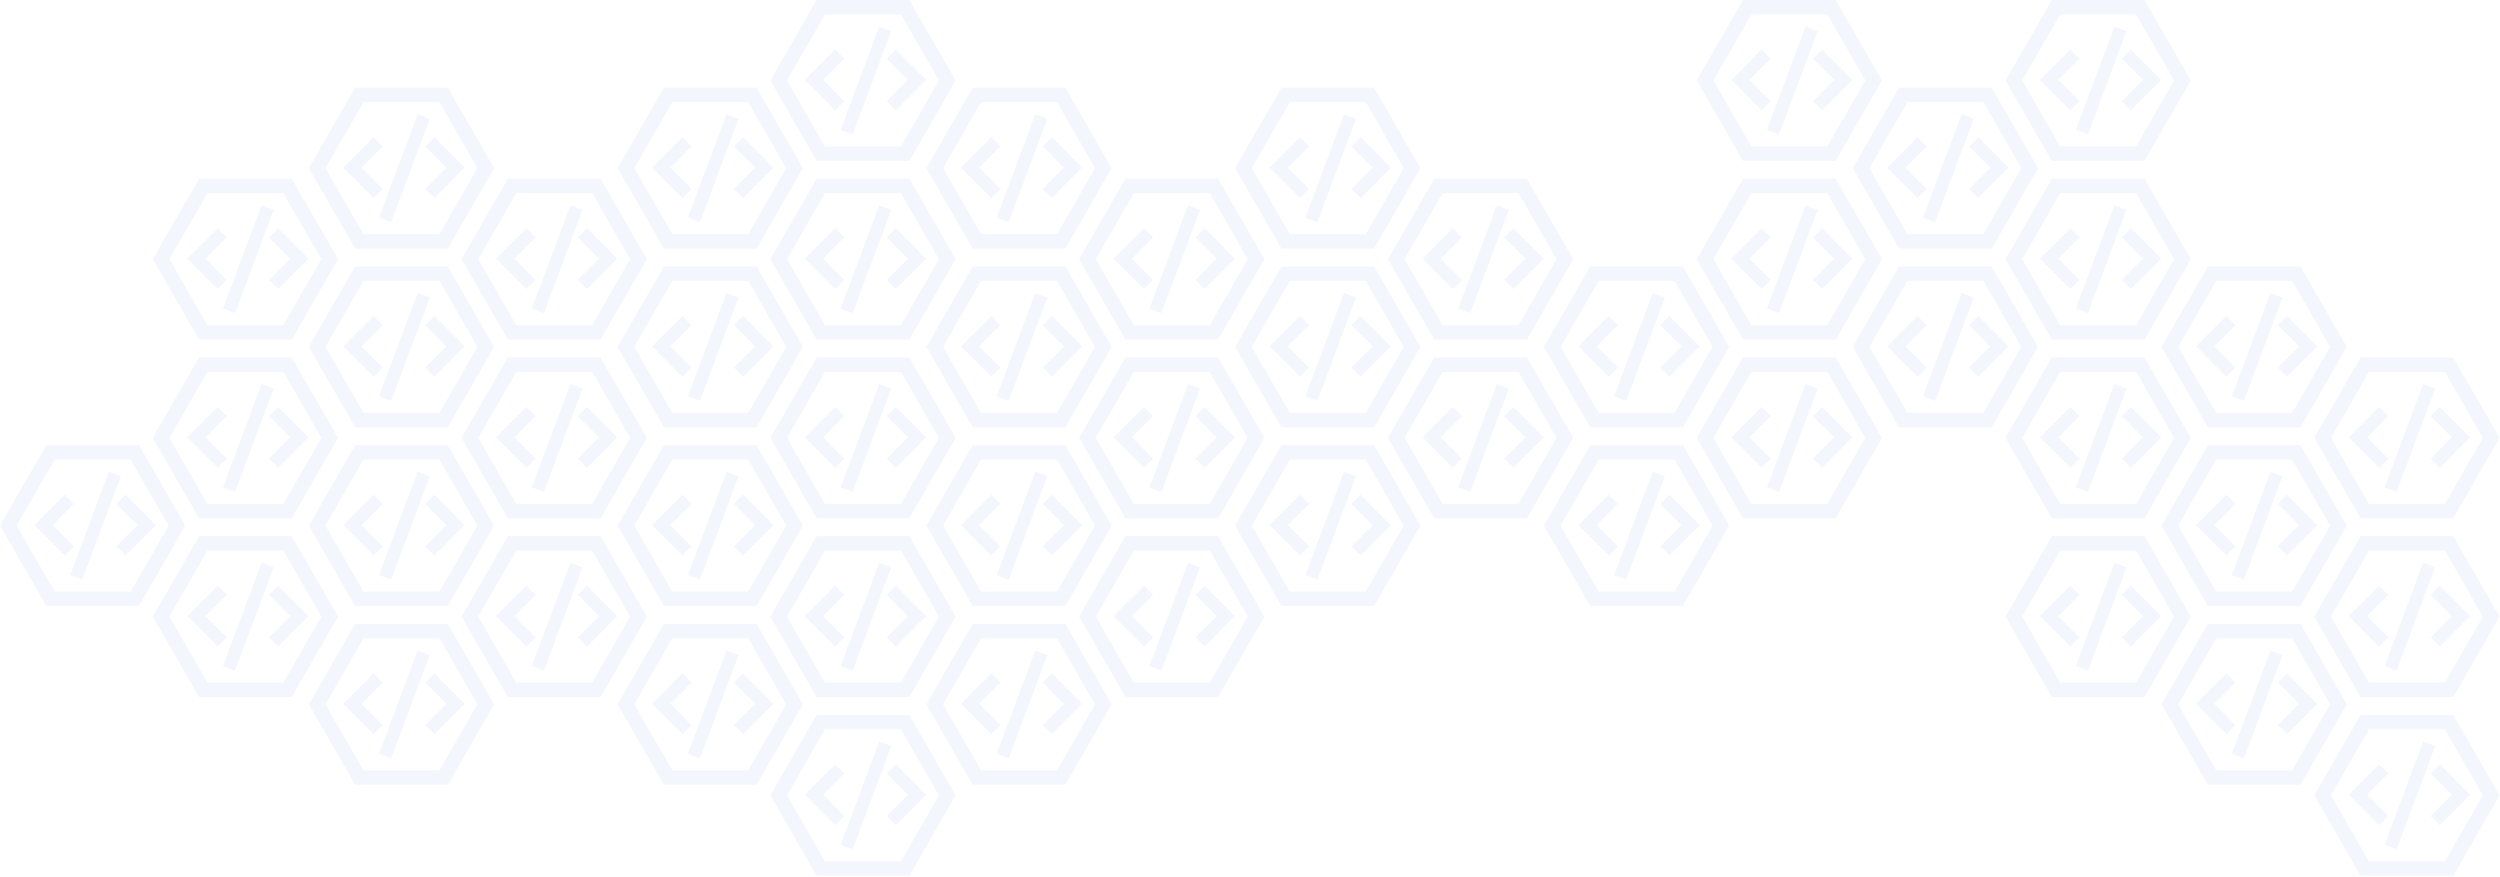 <svg width="1103" height="387" viewBox="0 0 1103 387" fill="none" xmlns="http://www.w3.org/2000/svg">
<g opacity="0.07">
<path d="M1057.38 374.709L1074.41 329.148L1069.09 327.147L1052.06 372.709L1057.38 374.709Z" fill="#4E75D8"/>
<path d="M1044.35 350.667L1053.69 341.298L1049.68 337.277L1036.31 350.667L1049.68 364.075L1053.69 360.055L1044.35 350.667Z" fill="#4E75D8"/>
<path d="M1072.39 341.298L1081.75 350.686L1072.39 360.055L1076.42 364.075L1089.77 350.686L1076.42 337.277L1072.39 341.298Z" fill="#4E75D8"/>
<path d="M1041.5 315.417L1021.06 350.9L1041.5 386.384H1082.37L1102.8 350.9L1082.37 315.417H1041.5ZM1078.69 380.021H1045.18L1028.4 350.9L1045.18 321.779H1078.69L1095.45 350.9L1078.69 380.021Z" fill="#4E75D8"/>
<path d="M990 334.555L1007.03 288.993L1001.71 286.992L984.678 332.554L990 334.555Z" fill="#4E75D8"/>
<path d="M976.947 310.512L986.289 301.144L982.28 297.123L968.909 310.512L982.28 323.921L986.289 319.9L976.947 310.512Z" fill="#4E75D8"/>
<path d="M1005 301.144L1014.36 310.532L1005 319.9L1009.02 323.921L1022.38 310.532L1009.02 297.123L1005 301.144Z" fill="#4E75D8"/>
<path d="M974.1 275.263L953.664 310.746L974.1 346.23H1014.97L1035.41 310.746L1014.97 275.263H974.1ZM1011.29 339.867H977.778L961.001 310.746L977.778 281.626H1011.29L1028.05 310.746L1011.29 339.867Z" fill="#4E75D8"/>
<path d="M445.047 334.554L462.078 288.993L456.757 286.992L439.725 332.554L445.047 334.554Z" fill="#4E75D8"/>
<path d="M432.01 310.512L441.352 301.144L437.342 297.123L423.972 310.512L437.342 323.921L441.352 319.901L432.01 310.512Z" fill="#4E75D8"/>
<path d="M460.058 301.144L469.419 310.532L460.058 319.901L464.086 323.921L477.438 310.532L464.086 297.123L460.058 301.144Z" fill="#4E75D8"/>
<path d="M429.162 275.263L408.727 310.746L429.162 346.23H470.033L490.469 310.746L470.033 275.263H429.162ZM466.355 339.867H432.84L416.064 310.746L432.84 281.626H466.355L483.112 310.746L466.355 339.867Z" fill="#4E75D8"/>
<path d="M376.195 374.709L393.227 329.148L387.905 327.147L370.873 372.709L376.195 374.709Z" fill="#4E75D8"/>
<path d="M363.158 350.667L372.5 341.298L368.491 337.277L355.12 350.667L368.491 364.075L372.5 360.055L363.158 350.667Z" fill="#4E75D8"/>
<path d="M391.206 341.298L400.567 350.686L391.206 360.055L395.235 364.075L408.586 350.686L395.235 337.277L391.206 341.298Z" fill="#4E75D8"/>
<path d="M360.311 315.417L339.875 350.9L360.311 386.384H401.182L421.617 350.9L401.182 315.417H360.311ZM397.503 380.021H363.989L347.212 350.9L363.989 321.779H397.503L414.26 350.9L397.503 380.021Z" fill="#4E75D8"/>
<path d="M308.812 334.555L325.844 288.993L320.522 286.992L303.491 332.554L308.812 334.555Z" fill="#4E75D8"/>
<path d="M295.775 310.512L305.117 301.144L301.108 297.123L287.737 310.512L301.108 323.921L305.117 319.9L295.775 310.512Z" fill="#4E75D8"/>
<path d="M323.823 301.144L333.185 310.532L323.823 319.9L327.852 323.921L341.203 310.532L327.852 297.123L323.823 301.144Z" fill="#4E75D8"/>
<path d="M292.928 275.263L272.492 310.746L292.928 346.23H333.799L354.234 310.746L333.799 275.263H292.928ZM330.12 339.867H296.606L279.829 310.746L296.606 281.626H330.12L346.878 310.746L330.12 339.867Z" fill="#4E75D8"/>
<path d="M172.578 334.555L189.609 288.993L184.288 286.992L167.256 332.554L172.578 334.555Z" fill="#4E75D8"/>
<path d="M159.541 310.512L168.883 301.144L164.874 297.123L151.503 310.512L164.874 323.921L168.883 319.9L159.541 310.512Z" fill="#4E75D8"/>
<path d="M187.589 301.144L196.95 310.532L187.589 319.9L191.618 323.921L204.969 310.532L191.618 297.123L187.589 301.144Z" fill="#4E75D8"/>
<path d="M156.693 275.263L136.258 310.746L156.693 346.23H197.564L218 310.746L197.564 275.263H156.693ZM193.886 339.867H160.372L143.595 310.746L160.372 281.626H193.886L210.643 310.746L193.886 339.867Z" fill="#4E75D8"/>
<path d="M1057.38 295.856L1074.41 250.294L1069.09 248.293L1052.06 293.855L1057.38 295.856Z" fill="#4E75D8"/>
<path d="M1044.35 271.812L1053.69 262.444L1049.68 258.423L1036.31 271.812L1049.68 285.221L1053.69 281.201L1044.35 271.812Z" fill="#4E75D8"/>
<path d="M1072.39 262.444L1081.75 271.832L1072.39 281.201L1076.42 285.221L1089.77 271.832L1076.42 258.423L1072.39 262.444Z" fill="#4E75D8"/>
<path d="M1041.5 236.563L1021.06 272.047L1041.5 307.53H1082.37L1102.8 272.047L1082.37 236.563H1041.5ZM1078.69 301.167H1045.18L1028.4 272.047L1045.18 242.926H1078.69L1095.45 272.047L1078.69 301.167Z" fill="#4E75D8"/>
<path d="M990 255.701L1007.03 210.139L1001.71 208.138L984.678 253.7L990 255.701Z" fill="#4E75D8"/>
<path d="M976.947 231.658L986.289 222.29L982.28 218.269L968.909 231.658L982.28 245.067L986.289 241.047L976.947 231.658Z" fill="#4E75D8"/>
<path d="M1005 222.29L1014.36 231.678L1005 241.047L1009.02 245.067L1022.38 231.678L1009.02 218.269L1005 222.29Z" fill="#4E75D8"/>
<path d="M974.1 196.409L953.664 231.893L974.1 267.376H1014.97L1035.41 231.893L1014.97 196.409H974.1ZM1011.29 261.013H977.778L961.001 231.893L977.778 202.772H1011.29L1028.05 231.893L1011.29 261.013Z" fill="#4E75D8"/>
<path d="M921.172 295.856L938.203 250.294L932.882 248.293L915.85 293.855L921.172 295.856Z" fill="#4E75D8"/>
<path d="M908.119 271.812L917.461 262.444L913.452 258.423L900.081 271.812L913.452 285.221L917.461 281.2L908.119 271.812Z" fill="#4E75D8"/>
<path d="M936.167 262.444L945.528 271.832L936.167 281.2L940.196 285.221L953.547 271.832L940.196 258.423L936.167 262.444Z" fill="#4E75D8"/>
<path d="M905.272 236.563L884.836 272.046L905.272 307.53H946.143L966.578 272.046L946.143 236.563H905.272ZM942.464 301.167H908.95L892.173 272.046L908.95 242.925H942.464L959.221 272.046L942.464 301.167Z" fill="#4E75D8"/>
<path d="M717.507 255.7L734.539 210.139L729.218 208.138L712.186 253.7L717.507 255.7Z" fill="#4E75D8"/>
<path d="M704.471 231.658L713.812 222.29L709.803 218.269L696.433 231.658L709.803 245.067L713.812 241.046L704.471 231.658Z" fill="#4E75D8"/>
<path d="M732.519 222.29L741.88 231.678L732.519 241.046L736.547 245.067L749.898 231.678L736.547 218.269L732.519 222.29Z" fill="#4E75D8"/>
<path d="M701.623 196.409L681.188 231.893L701.623 267.376H742.494L762.93 231.893L742.494 196.409H701.623ZM738.816 261.013H705.301L688.525 231.893L705.301 202.772H738.816L755.573 231.893L738.816 261.013Z" fill="#4E75D8"/>
<path d="M581.265 255.7L598.297 210.139L592.975 208.138L575.944 253.7L581.265 255.7Z" fill="#4E75D8"/>
<path d="M568.213 231.658L577.555 222.29L573.545 218.269L560.175 231.658L573.545 245.067L577.555 241.046L568.213 231.658Z" fill="#4E75D8"/>
<path d="M596.276 222.29L605.638 231.678L596.276 241.046L600.305 245.067L613.656 231.678L600.305 218.269L596.276 222.29Z" fill="#4E75D8"/>
<path d="M565.381 196.409L544.945 231.893L565.381 267.376H606.252L626.688 231.893L606.252 196.409H565.381ZM602.574 261.013H569.059L552.283 231.893L569.059 202.772H602.574L619.331 231.893L602.574 261.013Z" fill="#4E75D8"/>
<path d="M512.437 295.856L529.469 250.294L524.147 248.293L507.116 293.855L512.437 295.856Z" fill="#4E75D8"/>
<path d="M499.4 271.812L508.742 262.444L504.733 258.423L491.362 271.812L504.733 285.221L508.742 281.2L499.4 271.812Z" fill="#4E75D8"/>
<path d="M527.448 262.444L536.81 271.832L527.448 281.2L531.477 285.221L544.828 271.832L531.477 258.423L527.448 262.444Z" fill="#4E75D8"/>
<path d="M496.553 236.563L476.117 272.047L496.553 307.531H537.424L557.859 272.047L537.424 236.563H496.553ZM533.745 301.168H500.231L483.454 272.047L500.231 242.926H533.745L550.503 272.047L533.745 301.168Z" fill="#4E75D8"/>
<path d="M445.047 255.7L462.078 210.139L456.757 208.138L439.725 253.7L445.047 255.7Z" fill="#4E75D8"/>
<path d="M432.01 231.658L441.352 222.29L437.342 218.269L423.972 231.658L437.342 245.067L441.352 241.046L432.01 231.658Z" fill="#4E75D8"/>
<path d="M460.058 222.29L469.419 231.678L460.058 241.046L464.086 245.067L477.438 231.678L464.086 218.269L460.058 222.29Z" fill="#4E75D8"/>
<path d="M429.162 196.409L408.727 231.893L429.162 267.376H470.033L490.469 231.893L470.033 196.409H429.162ZM466.355 261.013H432.84L416.064 231.893L432.84 202.772H466.355L483.112 231.893L466.355 261.013Z" fill="#4E75D8"/>
<path d="M376.195 295.856L393.227 250.294L387.905 248.293L370.873 293.855L376.195 295.856Z" fill="#4E75D8"/>
<path d="M363.158 271.813L372.5 262.444L368.491 258.423L355.12 271.813L368.491 285.221L372.5 281.201L363.158 271.813Z" fill="#4E75D8"/>
<path d="M391.206 262.444L400.567 271.832L391.206 281.201L395.235 285.221L408.586 271.832L395.235 258.423L391.206 262.444Z" fill="#4E75D8"/>
<path d="M360.311 236.563L339.875 272.047L360.311 307.53H401.182L421.617 272.047L401.182 236.563H360.311ZM397.503 301.167H363.989L347.212 272.047L363.989 242.926H397.503L414.26 272.047L397.503 301.167Z" fill="#4E75D8"/>
<path d="M308.812 255.7L325.844 210.138L320.522 208.138L303.491 253.699L308.812 255.7Z" fill="#4E75D8"/>
<path d="M295.775 231.658L305.117 222.289L301.108 218.268L287.737 231.658L301.108 245.067L305.117 241.046L295.775 231.658Z" fill="#4E75D8"/>
<path d="M323.823 222.289L333.185 231.677L323.823 241.046L327.852 245.067L341.203 231.677L327.852 218.268L323.823 222.289Z" fill="#4E75D8"/>
<path d="M292.928 196.408L272.492 231.892L292.928 267.375H333.799L354.234 231.892L333.799 196.408H292.928ZM330.12 261.012H296.606L279.829 231.892L296.606 202.771H330.12L346.878 231.892L330.12 261.012Z" fill="#4E75D8"/>
<path d="M239.961 295.856L256.992 250.294L251.671 248.294L234.639 293.855L239.961 295.856Z" fill="#4E75D8"/>
<path d="M226.924 271.813L236.266 262.444L232.256 258.423L218.886 271.813L232.256 285.221L236.266 281.201L226.924 271.813Z" fill="#4E75D8"/>
<path d="M254.972 262.444L264.333 271.832L254.972 281.201L259 285.221L272.352 271.832L259 258.423L254.972 262.444Z" fill="#4E75D8"/>
<path d="M224.076 236.563L203.641 272.047L224.076 307.53H264.947L285.383 272.047L264.947 236.563H224.076ZM261.269 301.167H227.754L210.978 272.047L227.754 242.926H261.269L278.026 272.047L261.269 301.167Z" fill="#4E75D8"/>
<path d="M172.578 255.7L189.609 210.139L184.288 208.138L167.256 253.7L172.578 255.7Z" fill="#4E75D8"/>
<path d="M159.541 231.658L168.883 222.29L164.874 218.269L151.503 231.658L164.874 245.067L168.883 241.046L159.541 231.658Z" fill="#4E75D8"/>
<path d="M187.589 222.29L196.95 231.678L187.589 241.046L191.618 245.067L204.969 231.678L191.618 218.269L187.589 222.29Z" fill="#4E75D8"/>
<path d="M156.693 196.409L136.258 231.893L156.693 267.376H197.564L218 231.893L197.564 196.409H156.693ZM193.886 261.013H160.372L143.595 231.893L160.372 202.772H193.886L210.643 231.893L193.886 261.013Z" fill="#4E75D8"/>
<path d="M103.718 295.856L120.75 250.294L115.429 248.294L98.397 293.855L103.718 295.856Z" fill="#4E75D8"/>
<path d="M90.681 271.812L100.023 262.443L96.014 258.423L82.644 271.812L96.014 285.221L100.023 281.2L90.681 271.812Z" fill="#4E75D8"/>
<path d="M118.729 262.443L128.091 271.831L118.729 281.2L122.758 285.221L136.109 271.831L122.758 258.423L118.729 262.443Z" fill="#4E75D8"/>
<path d="M87.834 236.563L67.398 272.047L87.834 307.53H128.705L149.141 272.047L128.705 236.563H87.834ZM125.027 301.167H91.512L74.736 272.047L91.512 242.926H125.027L141.784 272.047L125.027 301.167Z" fill="#4E75D8"/>
<path d="M36.32 255.7L53.352 210.139L48.03 208.138L30.998 253.7L36.32 255.7Z" fill="#4E75D8"/>
<path d="M23.283 231.658L32.625 222.29L28.616 218.269L15.245 231.658L28.616 245.067L32.625 241.046L23.283 231.658Z" fill="#4E75D8"/>
<path d="M51.331 222.29L60.692 231.678L51.331 241.046L55.36 245.067L68.711 231.678L55.36 218.269L51.331 222.29Z" fill="#4E75D8"/>
<path d="M20.436 196.409L7.4625e-05 231.893L20.436 267.376H61.307L81.742 231.893L61.307 196.409H20.436ZM57.628 261.013H24.114L7.337 231.893L24.114 202.772H57.628L74.385 231.893L57.628 261.013Z" fill="#4E75D8"/>
<path d="M1057.38 217.001L1074.41 171.439L1069.09 169.438L1052.06 215L1057.38 217.001Z" fill="#4E75D8"/>
<path d="M1044.35 192.957L1053.69 183.589L1049.68 179.568L1036.31 192.957L1049.68 206.366L1053.69 202.345L1044.35 192.957Z" fill="#4E75D8"/>
<path d="M1072.39 183.589L1081.75 192.977L1072.39 202.345L1076.42 206.366L1089.77 192.977L1076.42 179.568L1072.39 183.589Z" fill="#4E75D8"/>
<path d="M1041.5 157.708L1021.06 193.191L1041.5 228.675H1082.37L1102.8 193.191L1082.37 157.708H1041.5ZM1078.69 222.312H1045.18L1028.4 193.191L1045.18 164.07H1078.69L1095.45 193.191L1078.69 222.312Z" fill="#4E75D8"/>
<path d="M990 176.847L1007.03 131.285L1001.71 129.285L984.678 174.846L990 176.847Z" fill="#4E75D8"/>
<path d="M976.947 152.804L986.289 143.436L982.28 139.415L968.909 152.804L982.28 166.213L986.289 162.192L976.947 152.804Z" fill="#4E75D8"/>
<path d="M1005 143.436L1014.36 152.824L1005 162.192L1009.02 166.213L1022.38 152.824L1009.02 139.415L1005 143.436Z" fill="#4E75D8"/>
<path d="M974.1 117.555L953.664 153.038L974.1 188.522H1014.97L1035.41 153.038L1014.97 117.555H974.1ZM1011.29 182.159H977.778L961.001 153.038L977.778 123.918H1011.29L1028.05 153.038L1011.29 182.159Z" fill="#4E75D8"/>
<path d="M921.172 217.001L938.203 171.439L932.882 169.439L915.85 215L921.172 217.001Z" fill="#4E75D8"/>
<path d="M908.119 192.957L917.461 183.589L913.452 179.568L900.081 192.957L913.452 206.366L917.461 202.346L908.119 192.957Z" fill="#4E75D8"/>
<path d="M936.167 183.589L945.528 192.977L936.167 202.346L940.196 206.366L953.547 192.977L940.196 179.568L936.167 183.589Z" fill="#4E75D8"/>
<path d="M905.272 157.708L884.836 193.191L905.272 228.675H946.143L966.578 193.191L946.143 157.708H905.272ZM942.464 222.312H908.95L892.173 193.191L908.95 164.071H942.464L959.221 193.191L942.464 222.312Z" fill="#4E75D8"/>
<path d="M853.75 176.847L870.781 131.285L865.46 129.284L848.428 174.846L853.75 176.847Z" fill="#4E75D8"/>
<path d="M840.713 152.804L850.055 143.436L846.045 139.415L832.675 152.804L846.045 166.213L850.055 162.192L840.713 152.804Z" fill="#4E75D8"/>
<path d="M868.761 143.436L878.122 152.824L868.761 162.192L872.789 166.213L886.141 152.824L872.789 139.415L868.761 143.436Z" fill="#4E75D8"/>
<path d="M837.865 117.555L817.43 153.038L837.865 188.522H878.736L899.172 153.038L878.736 117.555H837.865ZM875.058 182.159H841.543L824.767 153.038L841.543 123.918H875.058L891.815 153.038L875.058 182.159Z" fill="#4E75D8"/>
<path d="M784.922 217.001L801.953 171.439L796.632 169.438L779.6 215L784.922 217.001Z" fill="#4E75D8"/>
<path d="M771.869 192.957L781.211 183.589L777.202 179.568L763.831 192.957L777.202 206.366L781.211 202.346L771.869 192.957Z" fill="#4E75D8"/>
<path d="M799.917 183.589L809.278 192.977L799.917 202.346L803.946 206.366L817.297 192.977L803.946 179.568L799.917 183.589Z" fill="#4E75D8"/>
<path d="M769.022 157.708L748.586 193.191L769.022 228.675H809.893L830.328 193.191L809.893 157.708H769.022ZM806.214 222.312H772.7L755.923 193.191L772.7 164.07H806.214L822.971 193.191L806.214 222.312Z" fill="#4E75D8"/>
<path d="M717.507 176.846L734.539 131.284L729.218 129.284L712.186 174.845L717.507 176.846Z" fill="#4E75D8"/>
<path d="M704.471 152.803L713.812 143.434L709.803 139.413L696.433 152.803L709.803 166.211L713.812 162.191L704.471 152.803Z" fill="#4E75D8"/>
<path d="M732.519 143.434L741.88 152.822L732.519 162.191L736.547 166.211L749.898 152.822L736.547 139.413L732.519 143.434Z" fill="#4E75D8"/>
<path d="M701.623 117.554L681.188 153.037L701.623 188.521H742.494L762.93 153.037L742.494 117.554H701.623ZM738.816 182.158H705.301L688.525 153.037L705.301 123.917H738.816L755.573 153.037L738.816 182.158Z" fill="#4E75D8"/>
<path d="M648.687 217.001L665.719 171.439L660.397 169.438L643.366 215L648.687 217.001Z" fill="#4E75D8"/>
<path d="M635.635 192.957L644.977 183.589L640.967 179.568L627.597 192.957L640.967 206.366L644.977 202.345L635.635 192.957Z" fill="#4E75D8"/>
<path d="M663.683 183.589L673.044 192.977L663.683 202.345L667.711 206.366L681.062 192.977L667.711 179.568L663.683 183.589Z" fill="#4E75D8"/>
<path d="M632.787 157.707L612.352 193.191L632.787 228.674H673.658L694.094 193.191L673.658 157.707H632.787ZM669.98 222.312H636.465L619.689 193.191L636.465 164.07H669.98L686.737 193.191L669.98 222.312Z" fill="#4E75D8"/>
<path d="M581.265 176.846L598.297 131.284L592.975 129.284L575.944 174.845L581.265 176.846Z" fill="#4E75D8"/>
<path d="M568.213 152.803L577.555 143.434L573.545 139.413L560.175 152.803L573.545 166.211L577.555 162.191L568.213 152.803Z" fill="#4E75D8"/>
<path d="M596.276 143.434L605.638 152.822L596.276 162.191L600.305 166.211L613.656 152.822L600.305 139.413L596.276 143.434Z" fill="#4E75D8"/>
<path d="M565.381 117.554L544.945 153.037L565.381 188.521H606.252L626.688 153.037L606.252 117.554H565.381ZM602.574 182.158H569.059L552.283 153.037L569.059 123.917H602.574L619.331 153.037L602.574 182.158Z" fill="#4E75D8"/>
<path d="M512.437 217.001L529.469 171.439L524.147 169.438L507.116 215L512.437 217.001Z" fill="#4E75D8"/>
<path d="M499.4 192.957L508.742 183.588L504.733 179.568L491.362 192.957L504.733 206.366L508.742 202.345L499.4 192.957Z" fill="#4E75D8"/>
<path d="M527.448 183.588L536.81 192.977L527.448 202.345L531.477 206.366L544.828 192.977L531.477 179.568L527.448 183.588Z" fill="#4E75D8"/>
<path d="M496.553 157.707L476.117 193.191L496.553 228.674H537.424L557.859 193.191L537.424 157.707H496.553ZM533.745 222.311H500.231L483.454 193.191L500.231 164.07H533.745L550.503 193.191L533.745 222.311Z" fill="#4E75D8"/>
<path d="M445.047 176.846L462.078 131.285L456.757 129.284L439.725 174.846L445.047 176.846Z" fill="#4E75D8"/>
<path d="M432.01 152.804L441.352 143.435L437.342 139.415L423.972 152.804L437.342 166.213L441.352 162.192L432.01 152.804Z" fill="#4E75D8"/>
<path d="M460.058 143.435L469.419 152.823L460.058 162.192L464.086 166.213L477.438 152.823L464.086 139.415L460.058 143.435Z" fill="#4E75D8"/>
<path d="M429.162 117.554L408.727 153.038L429.162 188.521H470.033L490.469 153.038L470.033 117.554H429.162ZM466.355 182.159H432.84L416.064 153.038L432.84 123.917H466.355L483.112 153.038L466.355 182.159Z" fill="#4E75D8"/>
<path d="M376.195 217.001L393.227 171.439L387.905 169.438L370.873 215L376.195 217.001Z" fill="#4E75D8"/>
<path d="M363.158 192.957L372.5 183.589L368.491 179.568L355.12 192.957L368.491 206.366L372.5 202.345L363.158 192.957Z" fill="#4E75D8"/>
<path d="M391.206 183.589L400.567 192.977L391.206 202.345L395.235 206.366L408.586 192.977L395.235 179.568L391.206 183.589Z" fill="#4E75D8"/>
<path d="M360.311 157.707L339.875 193.191L360.311 228.674H401.182L421.617 193.191L401.182 157.707H360.311ZM397.503 222.312H363.989L347.212 193.191L363.989 164.07H397.503L414.26 193.191L397.503 222.312Z" fill="#4E75D8"/>
<path d="M308.812 176.847L325.844 131.285L320.522 129.284L303.491 174.846L308.812 176.847Z" fill="#4E75D8"/>
<path d="M295.775 152.804L305.117 143.436L301.108 139.415L287.737 152.804L301.108 166.213L305.117 162.192L295.775 152.804Z" fill="#4E75D8"/>
<path d="M323.823 143.436L333.185 152.824L323.823 162.192L327.852 166.213L341.203 152.824L327.852 139.415L323.823 143.436Z" fill="#4E75D8"/>
<path d="M292.928 117.555L272.492 153.038L292.928 188.522H333.799L354.234 153.038L333.799 117.555H292.928ZM330.12 182.159H296.606L279.829 153.038L296.606 123.918H330.12L346.878 153.038L330.12 182.159Z" fill="#4E75D8"/>
<path d="M239.961 217.001L256.992 171.439L251.671 169.438L234.639 215L239.961 217.001Z" fill="#4E75D8"/>
<path d="M226.924 192.957L236.266 183.589L232.256 179.568L218.886 192.957L232.256 206.366L236.266 202.345L226.924 192.957Z" fill="#4E75D8"/>
<path d="M254.972 183.589L264.333 192.977L254.972 202.345L259 206.366L272.352 192.977L259 179.568L254.972 183.589Z" fill="#4E75D8"/>
<path d="M224.076 157.707L203.641 193.191L224.076 228.674H264.947L285.383 193.191L264.947 157.707H224.076ZM261.269 222.312H227.754L210.978 193.191L227.754 164.07H261.269L278.026 193.191L261.269 222.312Z" fill="#4E75D8"/>
<path d="M172.578 176.846L189.609 131.284L184.288 129.284L167.256 174.845L172.578 176.846Z" fill="#4E75D8"/>
<path d="M159.541 152.803L168.883 143.434L164.874 139.413L151.503 152.803L164.874 166.211L168.883 162.191L159.541 152.803Z" fill="#4E75D8"/>
<path d="M187.589 143.434L196.95 152.822L187.589 162.191L191.618 166.211L204.969 152.822L191.618 139.413L187.589 143.434Z" fill="#4E75D8"/>
<path d="M156.693 117.554L136.258 153.037L156.693 188.521H197.564L218 153.037L197.564 117.554H156.693ZM193.886 182.158H160.372L143.595 153.037L160.372 123.917H193.886L210.643 153.037L193.886 182.158Z" fill="#4E75D8"/>
<path d="M103.718 217L120.75 171.438L115.429 169.438L98.397 215L103.718 217Z" fill="#4E75D8"/>
<path d="M90.681 192.957L100.023 183.588L96.014 179.568L82.644 192.957L96.014 206.366L100.023 202.345L90.681 192.957Z" fill="#4E75D8"/>
<path d="M118.729 183.588L128.091 192.977L118.729 202.345L122.758 206.366L136.109 192.977L122.758 179.568L118.729 183.588Z" fill="#4E75D8"/>
<path d="M87.834 157.708L67.398 193.191L87.834 228.675H128.705L149.141 193.191L128.705 157.708H87.834ZM125.027 222.312H91.512L74.736 193.191L91.512 164.07H125.027L141.784 193.191L125.027 222.312Z" fill="#4E75D8"/>
<path d="M921.156 138.145L938.188 92.584L932.866 90.583L915.834 136.145L921.156 138.145Z" fill="#4E75D8"/>
<path d="M908.119 114.103L917.461 104.734L913.452 100.713L900.081 114.103L913.452 127.511L917.461 123.491L908.119 114.103Z" fill="#4E75D8"/>
<path d="M936.167 104.734L945.528 114.122L936.167 123.491L940.196 127.511L953.547 114.122L940.196 100.713L936.167 104.734Z" fill="#4E75D8"/>
<path d="M905.272 78.853L884.836 114.337L905.272 149.82H946.143L966.578 114.337L946.143 78.853H905.272ZM942.464 143.457H908.95L892.173 114.337L908.95 85.216H942.464L959.221 114.337L942.464 143.457Z" fill="#4E75D8"/>
<path d="M853.75 97.992L870.781 52.43L865.46 50.429L848.428 95.991L853.75 97.992Z" fill="#4E75D8"/>
<path d="M840.713 73.95L850.055 64.581L846.045 60.56L832.675 73.95L846.045 87.358L850.055 83.338L840.713 73.95Z" fill="#4E75D8"/>
<path d="M868.761 64.581L878.122 73.969L868.761 83.338L872.789 87.358L886.141 73.969L872.789 60.56L868.761 64.581Z" fill="#4E75D8"/>
<path d="M837.865 38.7L817.43 74.183L837.865 109.667H878.736L899.172 74.183L878.736 38.7H837.865ZM875.058 103.304H841.543L824.767 74.183L841.543 45.063H875.058L891.815 74.183L875.058 103.304Z" fill="#4E75D8"/>
<path d="M784.906 138.145L801.938 92.584L796.616 90.583L779.584 136.145L784.906 138.145Z" fill="#4E75D8"/>
<path d="M771.869 114.103L781.211 104.734L777.202 100.713L763.831 114.103L777.202 127.511L781.211 123.491L771.869 114.103Z" fill="#4E75D8"/>
<path d="M799.917 104.734L809.278 114.122L799.917 123.491L803.946 127.511L817.297 114.122L803.946 100.713L799.917 104.734Z" fill="#4E75D8"/>
<path d="M769.022 78.853L748.586 114.337L769.022 149.82H809.893L830.328 114.337L809.893 78.853H769.022ZM806.214 143.457H772.7L755.923 114.337L772.7 85.216H806.214L822.971 114.337L806.214 143.457Z" fill="#4E75D8"/>
<path d="M648.679 138.145L665.711 92.584L660.389 90.583L643.358 136.145L648.679 138.145Z" fill="#4E75D8"/>
<path d="M635.642 114.103L644.984 104.734L640.975 100.713L627.604 114.103L640.975 127.511L644.984 123.491L635.642 114.103Z" fill="#4E75D8"/>
<path d="M663.69 104.734L673.052 114.122L663.69 123.491L667.719 127.511L681.07 114.122L667.719 100.713L663.69 104.734Z" fill="#4E75D8"/>
<path d="M632.795 78.853L612.359 114.336L632.795 149.82H673.666L694.102 114.336L673.666 78.853H632.795ZM669.988 143.457H636.473L619.697 114.336L636.473 85.216H669.988L686.745 114.336L669.988 143.457Z" fill="#4E75D8"/>
<path d="M581.265 97.992L598.297 52.43L592.975 50.429L575.944 95.991L581.265 97.992Z" fill="#4E75D8"/>
<path d="M568.213 73.95L577.555 64.581L573.545 60.56L560.175 73.95L573.545 87.358L577.555 83.338L568.213 73.95Z" fill="#4E75D8"/>
<path d="M596.276 64.581L605.638 73.969L596.276 83.338L600.305 87.358L613.656 73.969L600.305 60.56L596.276 64.581Z" fill="#4E75D8"/>
<path d="M565.381 38.7L544.945 74.183L565.381 109.667H606.252L626.688 74.183L606.252 38.7H565.381ZM602.574 103.304H569.059L552.283 74.183L569.059 45.063H602.574L619.331 74.183L602.574 103.304Z" fill="#4E75D8"/>
<path d="M512.437 138.145L529.469 92.584L524.147 90.583L507.116 136.145L512.437 138.145Z" fill="#4E75D8"/>
<path d="M499.4 114.103L508.742 104.734L504.733 100.713L491.362 114.103L504.733 127.511L508.742 123.491L499.4 114.103Z" fill="#4E75D8"/>
<path d="M527.448 104.734L536.81 114.122L527.448 123.491L531.477 127.511L544.828 114.122L531.477 100.713L527.448 104.734Z" fill="#4E75D8"/>
<path d="M496.553 78.853L476.117 114.337L496.553 149.82H537.424L557.859 114.337L537.424 78.853H496.553ZM533.745 143.457H500.231L483.454 114.337L500.231 85.216H533.745L550.503 114.337L533.745 143.457Z" fill="#4E75D8"/>
<path d="M445.047 97.991L462.078 52.429L456.757 50.429L439.725 95.99L445.047 97.991Z" fill="#4E75D8"/>
<path d="M432.01 73.95L441.352 64.581L437.342 60.56L423.972 73.95L437.342 87.358L441.352 83.338L432.01 73.95Z" fill="#4E75D8"/>
<path d="M460.058 64.581L469.419 73.969L460.058 83.338L464.086 87.358L477.438 73.969L464.086 60.56L460.058 64.581Z" fill="#4E75D8"/>
<path d="M429.162 38.7L408.727 74.183L429.162 109.667H470.033L490.469 74.183L470.033 38.7H429.162ZM466.355 103.304H432.84L416.064 74.183L432.84 45.063H466.355L483.112 74.183L466.355 103.304Z" fill="#4E75D8"/>
<path d="M376.195 138.145L393.227 92.584L387.905 90.583L370.873 136.145L376.195 138.145Z" fill="#4E75D8"/>
<path d="M363.158 114.103L372.5 104.734L368.491 100.713L355.12 114.103L368.491 127.511L372.5 123.491L363.158 114.103Z" fill="#4E75D8"/>
<path d="M391.206 104.734L400.567 114.122L391.206 123.491L395.235 127.511L408.586 114.122L395.235 100.713L391.206 104.734Z" fill="#4E75D8"/>
<path d="M360.311 78.853L339.875 114.337L360.311 149.82H401.182L421.617 114.337L401.182 78.853H360.311ZM397.503 143.457H363.989L347.212 114.337L363.989 85.216H397.503L414.26 114.337L397.503 143.457Z" fill="#4E75D8"/>
<path d="M308.812 97.992L325.844 52.43L320.522 50.429L303.491 95.991L308.812 97.992Z" fill="#4E75D8"/>
<path d="M295.775 73.95L305.117 64.581L301.108 60.56L287.737 73.95L301.108 87.358L305.117 83.338L295.775 73.95Z" fill="#4E75D8"/>
<path d="M323.823 64.581L333.185 73.969L323.823 83.338L327.852 87.358L341.203 73.969L327.852 60.56L323.823 64.581Z" fill="#4E75D8"/>
<path d="M292.928 38.7L272.492 74.183L292.928 109.667H333.799L354.234 74.183L333.799 38.7H292.928ZM330.12 103.304H296.606L279.829 74.183L296.606 45.063H330.12L346.878 74.183L330.12 103.304Z" fill="#4E75D8"/>
<path d="M239.961 138.145L256.992 92.584L251.671 90.583L234.639 136.145L239.961 138.145Z" fill="#4E75D8"/>
<path d="M226.924 114.103L236.266 104.734L232.256 100.713L218.886 114.103L232.256 127.511L236.266 123.491L226.924 114.103Z" fill="#4E75D8"/>
<path d="M254.972 104.734L264.333 114.122L254.972 123.491L259 127.511L272.352 114.122L259 100.713L254.972 104.734Z" fill="#4E75D8"/>
<path d="M224.076 78.853L203.641 114.337L224.076 149.82H264.947L285.383 114.337L264.947 78.853H224.076ZM261.269 143.457H227.754L210.978 114.337L227.754 85.216H261.269L278.026 114.337L261.269 143.457Z" fill="#4E75D8"/>
<path d="M172.578 97.992L189.609 52.43L184.288 50.429L167.256 95.991L172.578 97.992Z" fill="#4E75D8"/>
<path d="M159.541 73.95L168.883 64.581L164.874 60.56L151.503 73.95L164.874 87.358L168.883 83.338L159.541 73.95Z" fill="#4E75D8"/>
<path d="M187.589 64.581L196.95 73.969L187.589 83.338L191.618 87.358L204.969 73.969L191.618 60.56L187.589 64.581Z" fill="#4E75D8"/>
<path d="M156.693 38.7L136.258 74.183L156.693 109.667H197.564L218 74.183L197.564 38.7H156.693ZM193.886 103.304H160.372L143.595 74.183L160.372 45.063H193.886L210.643 74.183L193.886 103.304Z" fill="#4E75D8"/>
<path d="M103.718 138.145L120.75 92.584L115.429 90.583L98.397 136.145L103.718 138.145Z" fill="#4E75D8"/>
<path d="M90.681 114.103L100.023 104.734L96.014 100.713L82.644 114.103L96.014 127.511L100.023 123.491L90.681 114.103Z" fill="#4E75D8"/>
<path d="M118.729 104.734L128.091 114.122L118.729 123.491L122.758 127.511L136.109 114.122L122.758 100.713L118.729 104.734Z" fill="#4E75D8"/>
<path d="M87.834 78.853L67.398 114.337L87.834 149.82H128.705L149.141 114.337L128.705 78.853H87.834ZM125.027 143.457H91.512L74.736 114.337L91.512 85.216H125.027L141.784 114.337L125.027 143.457Z" fill="#4E75D8"/>
<path d="M921.172 59.292L938.203 13.73L932.882 11.73L915.85 57.291L921.172 59.292Z" fill="#4E75D8"/>
<path d="M908.119 35.249L917.461 25.881L913.452 21.86L900.081 35.249L913.452 48.658L917.461 44.638L908.119 35.249Z" fill="#4E75D8"/>
<path d="M936.167 25.881L945.528 35.269L936.167 44.638L940.196 48.658L953.547 35.269L940.196 21.86L936.167 25.881Z" fill="#4E75D8"/>
<path d="M905.272 2.07848e-05L884.836 35.483L905.272 70.967H946.143L966.578 35.483L946.143 2.07848e-05H905.272ZM942.464 64.604H908.95L892.173 35.483L908.95 6.363H942.464L959.221 35.483L942.464 64.604Z" fill="#4E75D8"/>
<path d="M784.922 59.292L801.953 13.731L796.632 11.73L779.6 57.292L784.922 59.292Z" fill="#4E75D8"/>
<path d="M771.869 35.249L781.211 25.881L777.202 21.86L763.831 35.249L777.202 48.658L781.211 44.638L771.869 35.249Z" fill="#4E75D8"/>
<path d="M799.917 25.881L809.278 35.269L799.917 44.638L803.946 48.658L817.297 35.269L803.946 21.86L799.917 25.881Z" fill="#4E75D8"/>
<path d="M769.022 2.07848e-05L748.586 35.483L769.022 70.967H809.893L830.328 35.483L809.893 2.07848e-05H769.022ZM806.214 64.604H772.7L755.923 35.483L772.7 6.363H806.214L822.971 35.483L806.214 64.604Z" fill="#4E75D8"/>
<path d="M376.195 59.292L393.227 13.731L387.905 11.73L370.873 57.292L376.195 59.292Z" fill="#4E75D8"/>
<path d="M363.158 35.249L372.5 25.881L368.491 21.86L355.12 35.249L368.491 48.658L372.5 44.638L363.158 35.249Z" fill="#4E75D8"/>
<path d="M391.206 25.881L400.567 35.269L391.206 44.638L395.235 48.658L408.586 35.269L395.235 21.86L391.206 25.881Z" fill="#4E75D8"/>
<path d="M360.311 -9.73274e-06L339.875 35.483L360.311 70.967H401.182L421.617 35.483L401.182 -9.73274e-06H360.311ZM397.503 64.604H363.989L347.212 35.483L363.989 6.363H397.503L414.26 35.483L397.503 64.604Z" fill="#4E75D8"/>
</g>
</svg>
